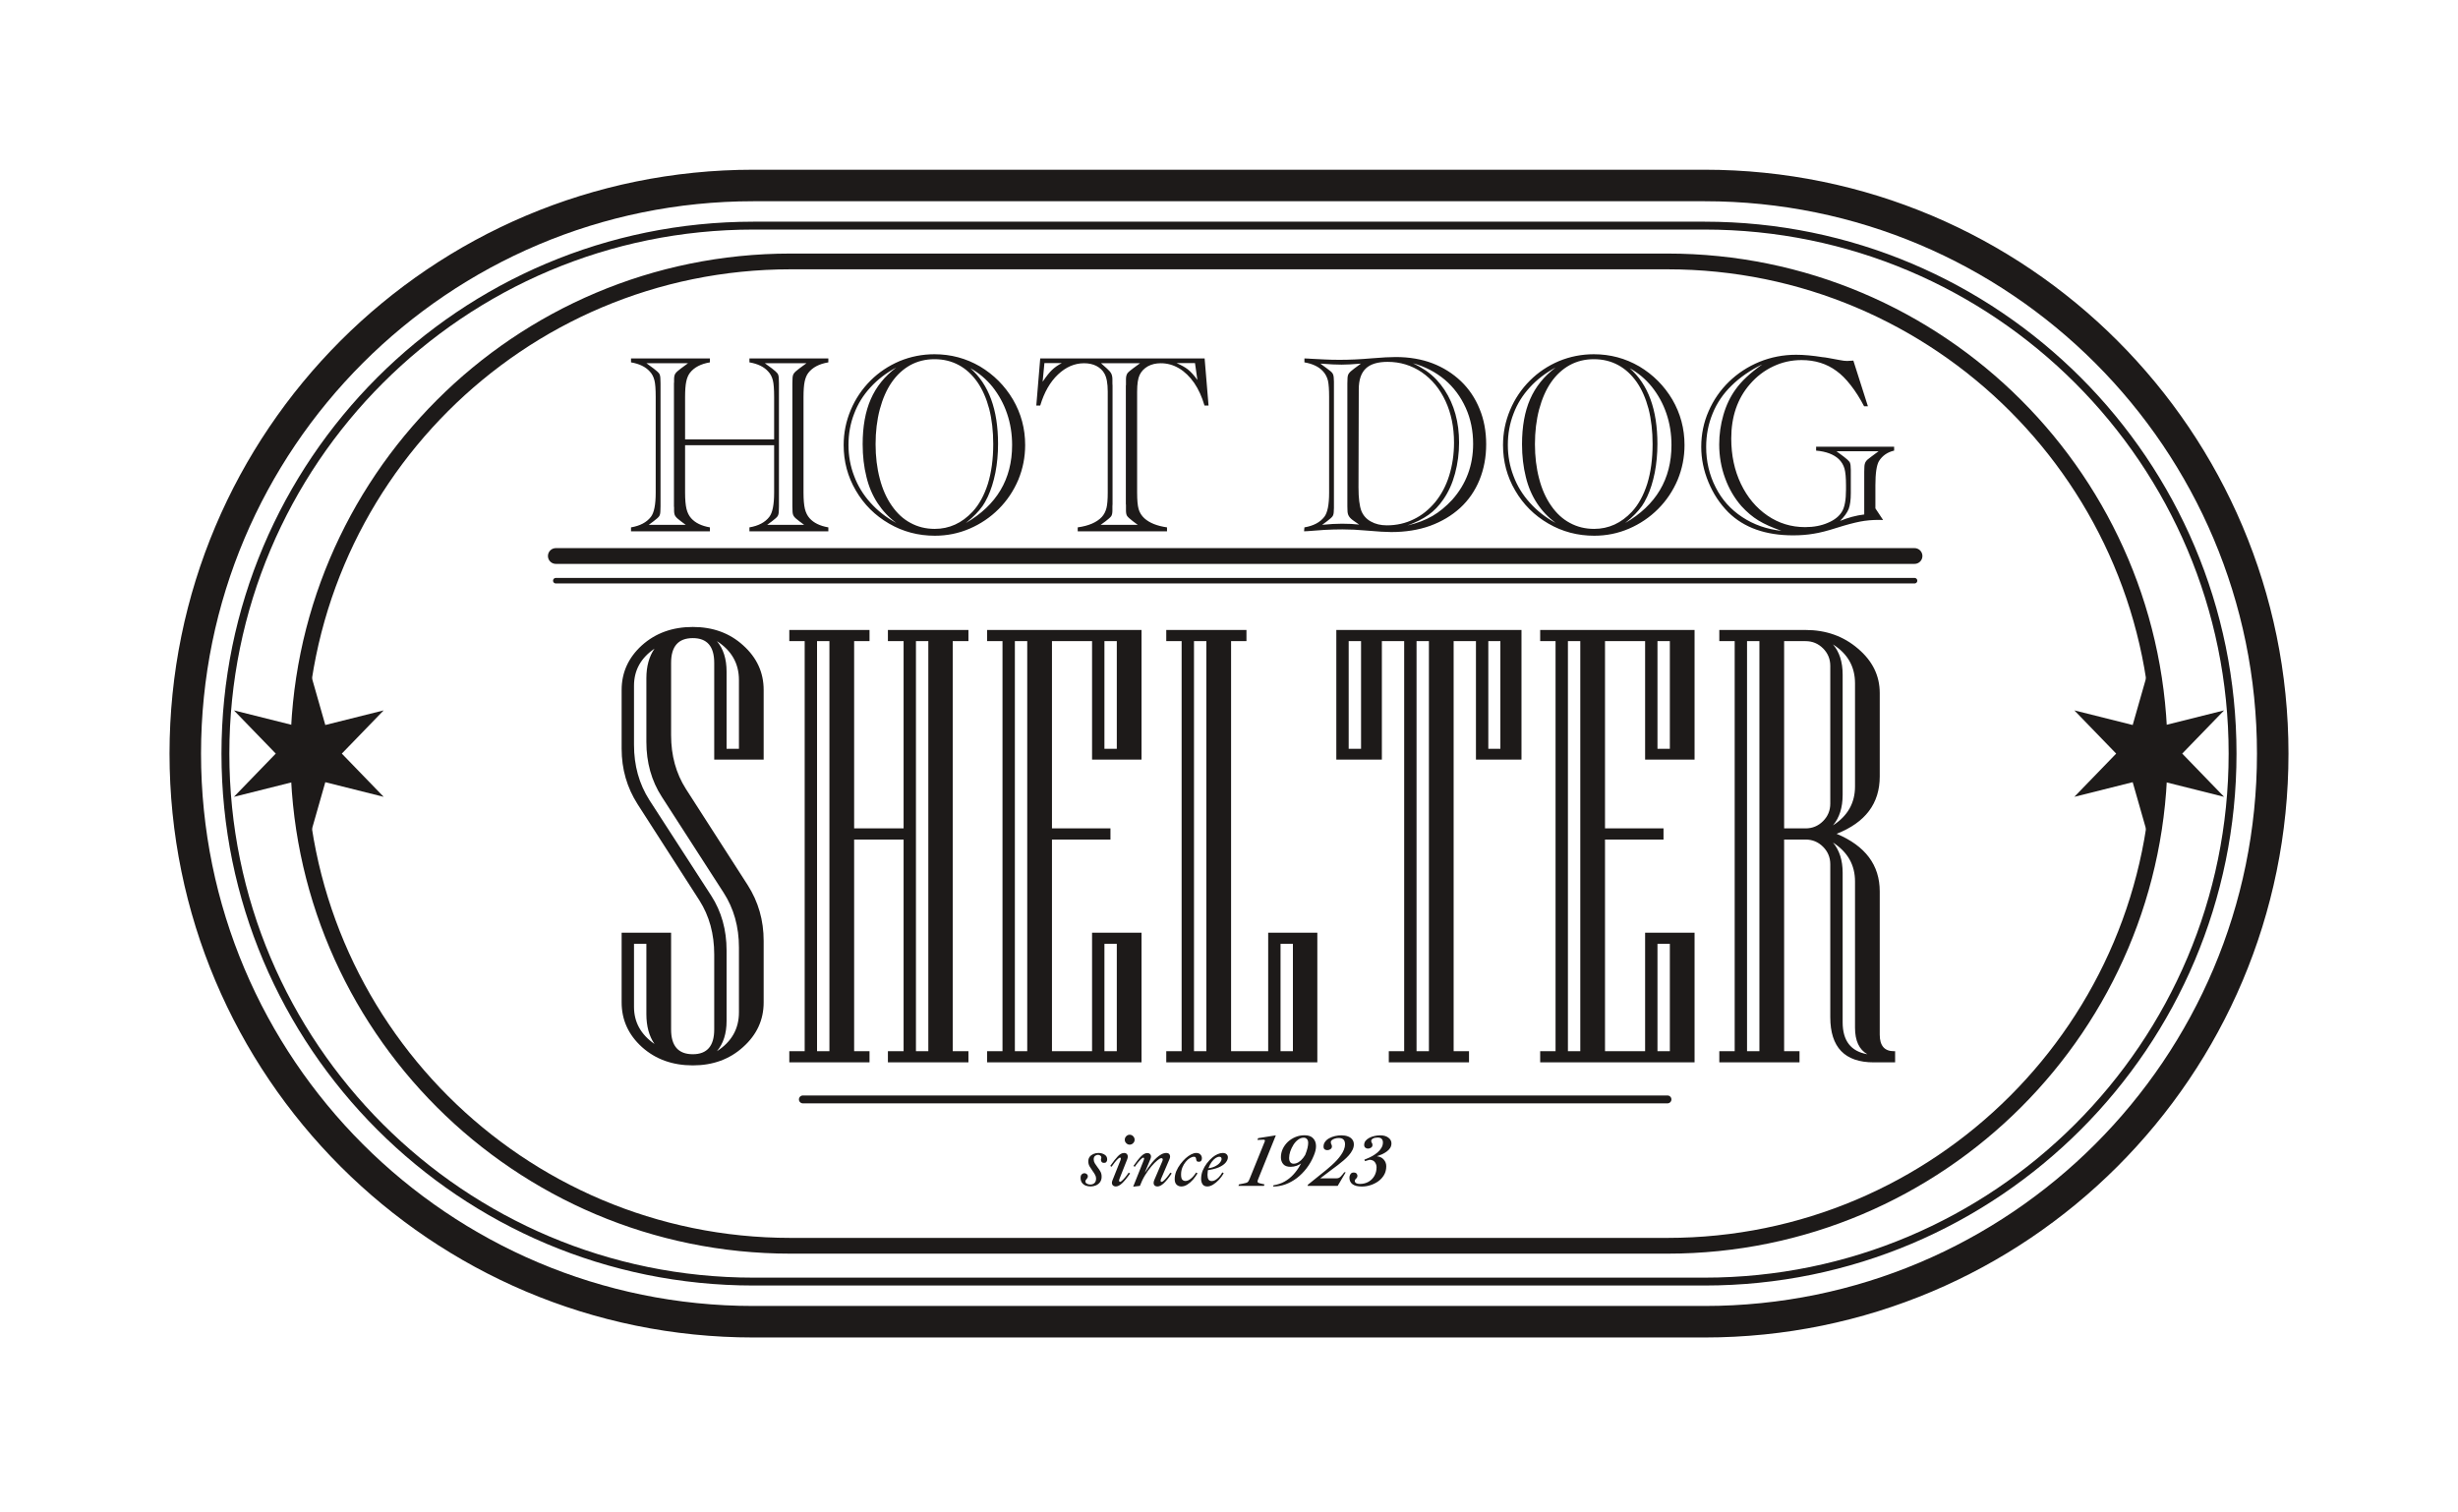 <svg width="156" height="96" viewBox="0 0 156 96" fill="none" xmlns="http://www.w3.org/2000/svg">
<mask id="mask0_153_1445" style="mask-type:luminance" maskUnits="userSpaceOnUse" x="12" y="12" width="132" height="72">
<path d="M108.181 12.557H47.819C28.337 12.557 12.543 28.351 12.543 47.833C12.543 67.316 28.337 83.11 47.819 83.11H108.181C127.664 83.11 143.457 67.316 143.457 47.833C143.457 28.351 127.664 12.557 108.181 12.557Z" fill="white"/>
</mask>
<g mask="url(#mask0_153_1445)">
<path d="M108.181 14.321H47.819C29.311 14.321 14.306 29.325 14.306 47.833C14.306 66.342 29.311 81.346 47.819 81.346H108.181C126.689 81.346 141.693 66.342 141.693 47.833C141.693 29.325 126.689 14.321 108.181 14.321Z" stroke="#1D1A19" stroke-width="0.5"/>
<path d="M136.402 42.346L137.45 46.018L141.154 45.09L138.498 47.833L141.154 50.577L137.45 49.648L136.402 53.321L135.354 49.648L131.65 50.577L134.306 47.833L131.65 45.09L135.354 46.018L136.402 42.346Z" fill="#1D1A19"/>
<path d="M19.598 42.346L20.646 46.018L24.35 45.09L21.694 47.833L24.35 50.577L20.646 49.648L19.598 53.321L18.55 49.648L14.846 50.577L17.502 47.833L14.846 45.09L18.55 46.018L19.598 42.346Z" fill="#1D1A19"/>
<path d="M35.276 35.291H121.508" stroke="#1D1A19" stroke-linecap="round"/>
<path d="M50.955 69.783H105.829" stroke="#1D1A19" stroke-width="0.5" stroke-linecap="round"/>
<path d="M35.276 36.858H121.508" stroke="#1D1A19" stroke-width="0.352" stroke-linecap="round"/>
<path d="M105.829 16.594H50.171C32.918 16.594 18.932 30.581 18.932 47.833C18.932 65.086 32.918 79.073 50.171 79.073H105.829C123.082 79.073 137.068 65.086 137.068 47.833C137.068 30.581 123.082 16.594 105.829 16.594Z" stroke="#1D1A19"/>
<path d="M69.216 75.308C69.103 75.308 68.998 75.289 68.9 75.252C68.803 75.211 68.725 75.15 68.665 75.068C68.609 74.987 68.581 74.883 68.581 74.758C68.581 74.657 68.606 74.584 68.656 74.537C68.709 74.49 68.764 74.466 68.82 74.466C68.877 74.466 68.927 74.485 68.971 74.523C69.018 74.557 69.041 74.606 69.041 74.668C69.041 74.703 69.034 74.733 69.018 74.758C69.002 74.783 68.987 74.806 68.971 74.828C68.952 74.853 68.933 74.877 68.915 74.899C68.896 74.921 68.886 74.949 68.886 74.984C68.886 75.043 68.916 75.092 68.976 75.129C69.038 75.167 69.114 75.186 69.201 75.186C69.302 75.186 69.386 75.156 69.455 75.097C69.528 75.034 69.564 74.937 69.564 74.805C69.564 74.72 69.542 74.64 69.498 74.565C69.457 74.487 69.407 74.408 69.347 74.33C69.281 74.236 69.219 74.14 69.159 74.043C69.1 73.946 69.07 73.836 69.07 73.714C69.07 73.604 69.098 73.51 69.154 73.431C69.214 73.353 69.292 73.292 69.39 73.248C69.487 73.204 69.595 73.182 69.714 73.182C69.862 73.182 69.99 73.217 70.1 73.286C70.213 73.355 70.269 73.457 70.269 73.591C70.269 73.654 70.252 73.707 70.217 73.751C70.186 73.792 70.137 73.812 70.072 73.812C70.003 73.812 69.952 73.794 69.921 73.756C69.89 73.718 69.874 73.673 69.874 73.62C69.874 73.61 69.874 73.599 69.874 73.587C69.877 73.574 69.88 73.562 69.883 73.549C69.887 73.537 69.89 73.524 69.893 73.511C69.896 73.496 69.898 73.483 69.898 73.474C69.898 73.421 69.876 73.378 69.832 73.347C69.791 73.316 69.739 73.3 69.677 73.3C69.614 73.3 69.554 73.323 69.498 73.37C69.441 73.414 69.413 73.488 69.413 73.591C69.413 73.676 69.438 73.761 69.488 73.845C69.542 73.927 69.597 74.007 69.653 74.085C69.725 74.176 69.786 74.267 69.836 74.358C69.89 74.446 69.916 74.557 69.916 74.692C69.916 74.827 69.882 74.941 69.813 75.035C69.747 75.126 69.659 75.195 69.549 75.242C69.443 75.286 69.332 75.308 69.216 75.308ZM70.82 75.308C70.723 75.308 70.651 75.274 70.604 75.205C70.56 75.133 70.557 75.046 70.594 74.946L71.107 73.657C71.135 73.585 71.143 73.537 71.131 73.511C71.121 73.486 71.107 73.474 71.088 73.474C71.057 73.474 71.008 73.505 70.942 73.568C70.88 73.627 70.812 73.703 70.74 73.794C70.668 73.882 70.604 73.969 70.547 74.057L70.463 74.005C70.657 73.726 70.82 73.519 70.952 73.385C71.084 73.25 71.214 73.182 71.342 73.182C71.443 73.182 71.512 73.22 71.549 73.295C71.59 73.367 71.587 73.463 71.54 73.582L71.051 74.819C71.022 74.888 71.015 74.938 71.027 74.969C71.04 75.001 71.058 75.017 71.084 75.017C71.115 75.017 71.16 74.988 71.22 74.932C71.283 74.876 71.35 74.803 71.422 74.716C71.498 74.625 71.568 74.529 71.634 74.429L71.723 74.485C71.522 74.774 71.35 74.984 71.206 75.115C71.062 75.244 70.933 75.308 70.82 75.308ZM71.69 72.655C71.612 72.655 71.541 72.624 71.479 72.561C71.416 72.499 71.385 72.427 71.385 72.345C71.385 72.257 71.416 72.182 71.479 72.119C71.541 72.056 71.612 72.025 71.69 72.025C71.781 72.025 71.856 72.056 71.916 72.119C71.979 72.182 72.01 72.257 72.01 72.345C72.01 72.427 71.979 72.499 71.916 72.561C71.853 72.624 71.778 72.655 71.69 72.655ZM71.918 75.322L72.586 73.648C72.611 73.585 72.619 73.541 72.61 73.516C72.603 73.491 72.588 73.478 72.563 73.478C72.531 73.478 72.483 73.51 72.417 73.573C72.354 73.632 72.287 73.707 72.215 73.798C72.142 73.886 72.078 73.974 72.022 74.062L71.937 74.005C72.128 73.729 72.291 73.524 72.426 73.389C72.561 73.254 72.69 73.187 72.812 73.187C72.912 73.187 72.983 73.225 73.024 73.3C73.064 73.372 73.058 73.468 73.005 73.587L72.666 74.405H72.68C72.734 74.317 72.798 74.22 72.873 74.114C72.948 74.004 73.03 73.896 73.118 73.789C73.209 73.679 73.304 73.579 73.405 73.488C73.505 73.397 73.607 73.323 73.71 73.267C73.817 73.21 73.92 73.182 74.021 73.182C74.13 73.182 74.203 73.221 74.237 73.3C74.275 73.378 74.269 73.474 74.218 73.587L73.682 74.838C73.66 74.897 73.654 74.943 73.663 74.974C73.673 75.002 73.693 75.017 73.724 75.017C73.759 75.017 73.806 74.988 73.865 74.932C73.928 74.876 73.996 74.803 74.068 74.716C74.143 74.625 74.214 74.529 74.279 74.429L74.364 74.485C74.166 74.774 73.996 74.984 73.851 75.115C73.707 75.244 73.577 75.308 73.461 75.308C73.354 75.308 73.281 75.271 73.24 75.195C73.202 75.117 73.21 75.015 73.263 74.89L73.772 73.7C73.796 73.64 73.803 73.595 73.79 73.563C73.781 73.529 73.754 73.511 73.71 73.511C73.651 73.511 73.564 73.558 73.452 73.653C73.339 73.743 73.213 73.871 73.075 74.034C72.937 74.197 72.802 74.385 72.671 74.598C72.542 74.808 72.434 75.032 72.346 75.271L71.918 75.322ZM74.972 75.308C74.853 75.308 74.753 75.269 74.671 75.191C74.593 75.112 74.554 74.998 74.554 74.847C74.554 74.675 74.587 74.507 74.652 74.344C74.721 74.181 74.809 74.029 74.916 73.888C75.022 73.747 75.134 73.623 75.25 73.516C75.366 73.413 75.482 73.331 75.598 73.272C75.714 73.212 75.819 73.182 75.913 73.182C76.035 73.182 76.126 73.215 76.186 73.281C76.249 73.347 76.28 73.425 76.28 73.516C76.28 73.585 76.264 73.64 76.233 73.681C76.201 73.722 76.154 73.742 76.092 73.742C76.016 73.742 75.969 73.725 75.951 73.69C75.932 73.653 75.919 73.61 75.913 73.563C75.907 73.522 75.896 73.49 75.88 73.464C75.868 73.436 75.835 73.422 75.781 73.422C75.7 73.422 75.612 73.45 75.518 73.507C75.424 73.563 75.334 73.643 75.25 73.747C75.165 73.85 75.094 73.971 75.038 74.109C74.985 74.244 74.958 74.393 74.958 74.556C74.958 74.716 74.985 74.824 75.038 74.88C75.094 74.933 75.16 74.96 75.236 74.96C75.339 74.96 75.449 74.915 75.565 74.824C75.684 74.733 75.8 74.6 75.913 74.424L76.002 74.476C75.921 74.614 75.825 74.747 75.715 74.876C75.606 75.001 75.487 75.104 75.358 75.186C75.233 75.267 75.104 75.308 74.972 75.308ZM76.626 75.308C76.488 75.308 76.387 75.263 76.325 75.172C76.262 75.078 76.231 74.963 76.231 74.828C76.231 74.65 76.263 74.476 76.329 74.306C76.398 74.137 76.488 73.98 76.597 73.836C76.71 73.689 76.831 73.562 76.96 73.455C77.063 73.37 77.17 73.305 77.279 73.257C77.392 73.207 77.499 73.182 77.599 73.182C77.709 73.182 77.791 73.209 77.844 73.262C77.9 73.316 77.929 73.38 77.929 73.455C77.929 73.565 77.883 73.676 77.792 73.789C77.701 73.902 77.555 74.004 77.355 74.095C77.154 74.183 76.886 74.247 76.55 74.287L76.565 74.165C76.781 74.15 76.96 74.107 77.101 74.038C77.245 73.966 77.352 73.886 77.421 73.798C77.493 73.711 77.529 73.632 77.529 73.563C77.529 73.469 77.482 73.422 77.388 73.422C77.309 73.422 77.226 73.452 77.138 73.511C77.054 73.571 76.972 73.654 76.894 73.761C76.819 73.864 76.756 73.985 76.706 74.123C76.659 74.261 76.635 74.41 76.635 74.57C76.635 74.692 76.656 74.789 76.696 74.861C76.74 74.93 76.812 74.965 76.913 74.965C76.978 74.965 77.049 74.945 77.124 74.904C77.203 74.86 77.281 74.797 77.359 74.716C77.438 74.634 77.51 74.534 77.576 74.415L77.665 74.471C77.581 74.621 77.477 74.761 77.355 74.89C77.236 75.015 77.112 75.117 76.983 75.195C76.855 75.271 76.735 75.308 76.626 75.308ZM78.597 75.271L78.635 75.177L78.875 75.129C78.953 75.114 79.016 75.1 79.063 75.087C79.113 75.075 79.152 75.057 79.181 75.035C79.209 75.01 79.232 74.981 79.251 74.946C79.273 74.908 79.295 74.861 79.317 74.805L80.267 72.458C80.283 72.417 80.284 72.387 80.272 72.368C80.262 72.347 80.23 72.337 80.173 72.34L79.801 72.354L79.849 72.242L80.973 72.063L79.867 74.805C79.836 74.88 79.817 74.938 79.811 74.979C79.808 75.02 79.823 75.051 79.858 75.073C79.895 75.092 79.958 75.111 80.046 75.129L80.253 75.177L80.215 75.271H78.597ZM82.794 72.058C83.042 72.058 83.226 72.124 83.345 72.256C83.464 72.384 83.523 72.549 83.523 72.749C83.523 72.84 83.511 72.938 83.486 73.041C83.461 73.141 83.426 73.243 83.382 73.347C83.263 73.642 83.111 73.91 82.926 74.151C82.741 74.393 82.534 74.601 82.305 74.777C82.076 74.949 81.833 75.082 81.576 75.177C81.322 75.267 81.064 75.313 80.8 75.313L80.824 75.233C81.084 75.192 81.317 75.114 81.525 74.998C81.731 74.882 81.916 74.736 82.079 74.56C82.243 74.382 82.385 74.186 82.507 73.972C82.633 73.756 82.744 73.53 82.841 73.295C82.907 73.129 82.954 72.985 82.983 72.862C83.011 72.74 83.025 72.633 83.025 72.543C83.025 72.436 82.998 72.354 82.945 72.298C82.895 72.242 82.827 72.213 82.743 72.213C82.617 72.213 82.498 72.256 82.385 72.34C82.272 72.422 82.174 72.53 82.089 72.665C82.004 72.8 81.937 72.941 81.887 73.088C81.84 73.232 81.816 73.369 81.816 73.497C81.816 73.617 81.841 73.707 81.891 73.77C81.942 73.833 82.01 73.864 82.098 73.864C82.205 73.864 82.311 73.831 82.418 73.765C82.525 73.697 82.622 73.606 82.71 73.493C82.801 73.38 82.871 73.256 82.921 73.121L82.865 73.507C82.827 73.61 82.757 73.704 82.653 73.789C82.553 73.874 82.437 73.941 82.305 73.991C82.177 74.038 82.045 74.062 81.91 74.062C81.694 74.062 81.537 74.004 81.44 73.888C81.343 73.772 81.294 73.629 81.294 73.46C81.294 73.275 81.332 73.099 81.407 72.933C81.485 72.764 81.594 72.613 81.731 72.481C81.873 72.35 82.034 72.246 82.216 72.171C82.398 72.096 82.591 72.058 82.794 72.058ZM82.984 75.271L83.012 75.195L84.179 74.255C84.292 74.164 84.405 74.067 84.517 73.963C84.633 73.859 84.742 73.753 84.842 73.643C84.942 73.533 85.032 73.422 85.11 73.309C85.189 73.196 85.25 73.083 85.294 72.971C85.341 72.855 85.364 72.743 85.364 72.637C85.364 72.499 85.331 72.397 85.265 72.331C85.203 72.265 85.098 72.232 84.95 72.232C84.872 72.232 84.793 72.245 84.715 72.27C84.64 72.295 84.579 72.326 84.532 72.364C84.485 72.401 84.461 72.442 84.461 72.486C84.461 72.527 84.466 72.561 84.475 72.59C84.488 72.615 84.5 72.641 84.513 72.669C84.525 72.695 84.532 72.729 84.532 72.773C84.532 72.842 84.5 72.898 84.438 72.942C84.378 72.983 84.311 73.004 84.235 73.004C84.179 73.004 84.126 72.988 84.075 72.956C84.025 72.922 84 72.861 84 72.773C84 72.66 84.033 72.56 84.099 72.472C84.165 72.381 84.252 72.306 84.362 72.246C84.472 72.187 84.593 72.141 84.725 72.11C84.859 72.079 84.994 72.063 85.129 72.063C85.286 72.063 85.424 72.085 85.543 72.129C85.662 72.172 85.754 72.237 85.82 72.322C85.889 72.406 85.924 72.513 85.924 72.641C85.924 72.76 85.894 72.878 85.835 72.994C85.778 73.11 85.701 73.223 85.604 73.333C85.507 73.442 85.397 73.549 85.275 73.653C85.156 73.756 85.032 73.856 84.903 73.954C84.775 74.051 84.651 74.143 84.532 74.231L83.793 74.791H84.828C84.888 74.791 84.936 74.781 84.974 74.763C85.014 74.744 85.054 74.716 85.091 74.678C85.132 74.637 85.178 74.585 85.228 74.523L85.312 74.41H85.406L84.898 75.271H82.984ZM86.433 75.313C86.173 75.313 85.976 75.264 85.841 75.167C85.709 75.07 85.643 74.929 85.643 74.744C85.643 74.668 85.665 74.596 85.709 74.527C85.756 74.458 85.82 74.424 85.902 74.424C85.999 74.424 86.065 74.448 86.099 74.495C86.134 74.541 86.151 74.585 86.151 74.626C86.151 74.683 86.137 74.728 86.109 74.763C86.081 74.797 86.052 74.828 86.024 74.857C85.996 74.885 85.982 74.915 85.982 74.946C85.982 75.012 86.01 75.062 86.067 75.097C86.126 75.131 86.203 75.148 86.297 75.148C86.507 75.148 86.692 75.103 86.852 75.012C87.012 74.921 87.137 74.796 87.228 74.636C87.319 74.476 87.365 74.294 87.365 74.09C87.365 73.971 87.329 73.863 87.257 73.765C87.184 73.668 87.072 73.618 86.918 73.615L86.631 73.7L86.593 73.606L86.777 73.53C86.88 73.49 86.988 73.438 87.101 73.375C87.217 73.309 87.326 73.234 87.426 73.149C87.526 73.065 87.608 72.969 87.67 72.862C87.736 72.756 87.769 72.64 87.769 72.514C87.769 72.42 87.743 72.345 87.689 72.288C87.639 72.232 87.553 72.204 87.43 72.204C87.305 72.204 87.206 72.226 87.134 72.27C87.062 72.314 87.026 72.362 87.026 72.415C87.026 72.463 87.039 72.503 87.064 72.538C87.092 72.572 87.106 72.619 87.106 72.679C87.106 72.748 87.076 72.803 87.017 72.844C86.957 72.884 86.891 72.905 86.819 72.905C86.76 72.905 86.705 72.886 86.654 72.848C86.604 72.808 86.579 72.749 86.579 72.674C86.579 72.577 86.607 72.491 86.664 72.415C86.723 72.34 86.803 72.276 86.904 72.223C87.004 72.169 87.114 72.13 87.233 72.105C87.352 72.077 87.473 72.063 87.595 72.063C87.811 72.063 87.984 72.111 88.113 72.209C88.244 72.306 88.31 72.427 88.31 72.571C88.31 72.677 88.283 72.775 88.23 72.862C88.177 72.947 88.105 73.022 88.014 73.088C87.926 73.154 87.829 73.212 87.722 73.262C87.615 73.309 87.509 73.35 87.402 73.385L87.398 73.394C87.576 73.413 87.718 73.482 87.821 73.601C87.927 73.72 87.981 73.861 87.981 74.024C87.981 74.234 87.934 74.419 87.84 74.579C87.746 74.739 87.622 74.874 87.468 74.984C87.318 75.09 87.151 75.172 86.97 75.228C86.791 75.285 86.612 75.313 86.433 75.313Z" fill="#1D1A19"/>
<path d="M49.003 33.08L48.689 33.313H51.036L50.723 33.08C50.541 32.946 50.425 32.839 50.377 32.758C50.324 32.683 50.297 32.563 50.297 32.397C50.297 32.236 50.294 32.147 50.289 32.131V31.995V24.479V24.342C50.294 24.326 50.297 24.238 50.297 24.077C50.297 23.911 50.324 23.79 50.377 23.715C50.425 23.635 50.541 23.528 50.723 23.394L51.181 23.056H48.544L49.003 23.394C49.179 23.528 49.297 23.635 49.356 23.715C49.404 23.796 49.429 23.916 49.429 24.077C49.434 24.136 49.437 24.224 49.437 24.342V24.479V31.995V32.131C49.437 32.249 49.434 32.338 49.429 32.397C49.429 32.563 49.404 32.683 49.356 32.758C49.313 32.828 49.196 32.935 49.003 33.08ZM41.487 33.08L41.173 33.313H43.52L43.207 33.08C43.025 32.946 42.91 32.839 42.861 32.758C42.808 32.683 42.781 32.563 42.781 32.397V32.22C42.776 32.204 42.773 32.174 42.773 32.131V31.995V24.479V24.342C42.773 24.299 42.776 24.267 42.781 24.246V24.077C42.781 23.911 42.808 23.79 42.861 23.715C42.91 23.635 43.025 23.528 43.207 23.394L43.665 23.056H41.029L41.487 23.394C41.664 23.528 41.782 23.635 41.84 23.715C41.889 23.796 41.913 23.916 41.913 24.077C41.918 24.136 41.921 24.224 41.921 24.342V24.479V31.995V32.131C41.921 32.249 41.918 32.338 41.913 32.397C41.913 32.563 41.889 32.683 41.84 32.758C41.798 32.828 41.68 32.935 41.487 33.08ZM45.056 33.723H40.048V33.474C40.621 33.377 41.042 33.155 41.31 32.806C41.514 32.544 41.615 32.032 41.615 31.271V25.202C41.615 24.704 41.589 24.35 41.535 24.141C41.476 23.911 41.377 23.723 41.238 23.579C40.975 23.284 40.578 23.091 40.048 23V22.751H45.056V23C44.477 23.096 44.054 23.319 43.786 23.667C43.679 23.806 43.601 23.991 43.553 24.222C43.504 24.452 43.48 24.779 43.48 25.202V27.887H49.131V25.202C49.131 24.704 49.104 24.35 49.051 24.141C48.992 23.911 48.893 23.723 48.753 23.579C48.491 23.284 48.094 23.091 47.564 23V22.751H52.572V23C51.993 23.096 51.569 23.319 51.301 23.667C51.194 23.806 51.117 23.991 51.068 24.222C51.02 24.452 50.996 24.779 50.996 25.202V31.271C50.996 31.711 51.026 32.054 51.084 32.3C51.143 32.541 51.243 32.739 51.382 32.895C51.645 33.19 52.041 33.383 52.572 33.474V33.723H47.564V33.474C48.137 33.377 48.558 33.155 48.826 32.806C49.029 32.544 49.131 32.032 49.131 31.271V28.257H43.48V31.271C43.48 31.711 43.51 32.054 43.569 32.3C43.628 32.541 43.727 32.739 43.866 32.895C44.129 33.19 44.525 33.383 45.056 33.474V33.723ZM61.293 33.2C63.254 32.064 64.235 30.414 64.235 28.249C64.235 27.541 64.128 26.874 63.913 26.247C63.705 25.631 63.396 25.066 62.989 24.551C62.587 24.058 62.118 23.664 61.582 23.37C62.756 24.398 63.343 26.001 63.343 28.177C63.343 28.814 63.287 29.422 63.174 30.001C63.056 30.585 62.895 31.094 62.692 31.528C62.568 31.786 62.459 31.981 62.362 32.115C62.228 32.303 62.084 32.474 61.928 32.63C61.767 32.801 61.556 32.991 61.293 33.2ZM56.88 33.192C56.408 32.839 56.015 32.421 55.699 31.938C55.377 31.451 55.141 30.896 54.991 30.274C54.83 29.637 54.75 28.943 54.75 28.192C54.75 27.073 54.921 26.121 55.264 25.339C55.607 24.551 56.146 23.881 56.88 23.329C56.242 23.672 55.699 24.09 55.248 24.583C54.788 25.082 54.442 25.639 54.211 26.255C53.97 26.872 53.85 27.533 53.85 28.241C53.85 28.937 53.97 29.596 54.211 30.218C54.442 30.84 54.788 31.405 55.248 31.914C55.699 32.418 56.242 32.844 56.88 33.192ZM55.57 28.192C55.57 28.98 55.658 29.709 55.835 30.379C56.007 31.043 56.261 31.617 56.599 32.099C56.936 32.587 57.333 32.951 57.788 33.192C58.249 33.444 58.761 33.57 59.324 33.57C60.245 33.57 61.047 33.206 61.727 32.477C62.14 32.032 62.464 31.44 62.7 30.7C62.925 29.966 63.037 29.128 63.037 28.184C63.037 27.37 62.952 26.625 62.78 25.95C62.603 25.285 62.354 24.72 62.032 24.254C61.695 23.777 61.304 23.418 60.859 23.177C60.398 22.925 59.881 22.799 59.308 22.799C58.745 22.799 58.233 22.925 57.772 23.177C57.312 23.434 56.917 23.798 56.591 24.27C56.269 24.736 56.017 25.309 55.835 25.99C55.658 26.665 55.57 27.399 55.57 28.192ZM53.544 28.249C53.544 27.477 53.694 26.735 53.994 26.022C54.289 25.32 54.707 24.699 55.248 24.157C55.773 23.632 56.39 23.22 57.097 22.919C57.799 22.63 58.536 22.485 59.308 22.485C60.347 22.485 61.309 22.743 62.193 23.257C63.072 23.782 63.772 24.484 64.291 25.363C64.806 26.247 65.063 27.209 65.063 28.249C65.063 29.015 64.918 29.749 64.629 30.451C64.329 31.159 63.913 31.778 63.383 32.308C62.852 32.839 62.239 33.254 61.542 33.554C60.846 33.854 60.109 34.004 59.332 34.004C58.276 34.004 57.306 33.747 56.422 33.233C55.532 32.718 54.83 32.019 54.316 31.134C53.801 30.256 53.544 29.294 53.544 28.249ZM67.386 23.048H66.285L66.172 24.23C66.413 23.876 66.609 23.63 66.759 23.49C66.93 23.324 67.139 23.177 67.386 23.048ZM70.175 33.08L69.854 33.313H72.209L71.895 33.08C71.708 32.935 71.587 32.825 71.534 32.75C71.486 32.675 71.461 32.557 71.461 32.397V32.131V32.043C71.456 32.032 71.453 32.016 71.453 31.995V24.479C71.453 24.457 71.456 24.441 71.461 24.431V24.342V24.077C71.461 23.916 71.491 23.79 71.55 23.699C71.598 23.63 71.713 23.528 71.895 23.394L72.354 23.056H69.878L70.256 23.394C70.39 23.512 70.481 23.619 70.529 23.715C70.577 23.817 70.601 23.938 70.601 24.077V24.342C70.607 24.374 70.609 24.42 70.609 24.479V31.995C70.609 32.054 70.607 32.099 70.601 32.131V32.397C70.601 32.557 70.577 32.678 70.529 32.758C70.47 32.839 70.352 32.946 70.175 33.08ZM75.995 24.117L75.842 23.048H74.677C74.977 23.177 75.215 23.311 75.392 23.45C75.58 23.6 75.781 23.822 75.995 24.117ZM66.019 22.751H76.453L76.702 25.741H76.445C76.284 25.189 76.067 24.712 75.794 24.31C75.51 23.903 75.189 23.592 74.829 23.378C74.465 23.163 74.079 23.056 73.672 23.056C73.361 23.056 73.088 23.12 72.852 23.249C72.611 23.388 72.437 23.57 72.33 23.796C72.222 24.021 72.169 24.374 72.169 24.857V31.271C72.169 31.748 72.201 32.096 72.265 32.316C72.33 32.541 72.453 32.737 72.635 32.903C72.957 33.192 73.433 33.383 74.066 33.474V33.723H68.399V33.474C69.096 33.377 69.605 33.157 69.926 32.815C70.065 32.664 70.165 32.474 70.224 32.244C70.277 32.029 70.304 31.705 70.304 31.271V24.857C70.304 24.326 70.231 23.94 70.087 23.699C69.98 23.506 69.811 23.348 69.581 23.225C69.355 23.112 69.096 23.056 68.801 23.056C68.201 23.056 67.649 23.295 67.145 23.771C66.647 24.243 66.271 24.899 66.019 25.741H65.77L66.019 22.751ZM89.322 33.353C89.944 33.208 90.475 33.007 90.914 32.75C91.348 32.498 91.766 32.155 92.168 31.721C93.052 30.725 93.494 29.543 93.494 28.177C93.494 27.346 93.339 26.585 93.028 25.894C92.706 25.181 92.262 24.583 91.694 24.101C91.109 23.613 90.437 23.265 89.676 23.056C89.938 23.179 90.212 23.335 90.496 23.522C90.748 23.699 90.973 23.892 91.171 24.101C91.359 24.305 91.527 24.519 91.678 24.744C92.294 25.682 92.602 26.797 92.602 28.088C92.602 28.763 92.517 29.42 92.345 30.057C92.179 30.679 91.932 31.226 91.605 31.697C91.327 32.104 91.013 32.431 90.665 32.678C90.295 32.941 89.847 33.166 89.322 33.353ZM84.226 33.08L83.912 33.313C84.379 33.265 84.8 33.241 85.174 33.241C85.576 33.241 85.938 33.259 86.26 33.297L85.947 33.08C85.786 32.973 85.676 32.871 85.617 32.774C85.552 32.678 85.52 32.552 85.52 32.397C85.515 32.338 85.512 32.249 85.512 32.131V31.995V24.479V24.342C85.512 24.224 85.515 24.136 85.52 24.077C85.52 23.911 85.547 23.79 85.601 23.715C85.649 23.635 85.764 23.528 85.947 23.394L86.372 23.08C85.869 23.123 85.461 23.145 85.151 23.145C84.796 23.145 84.395 23.126 83.944 23.088L83.8 23.08L84.226 23.394C84.414 23.528 84.529 23.63 84.572 23.699C84.626 23.785 84.652 23.911 84.652 24.077C84.652 24.147 84.655 24.195 84.66 24.222V24.342V24.479V31.995V32.131V32.244C84.655 32.271 84.652 32.322 84.652 32.397C84.652 32.563 84.628 32.683 84.58 32.758C84.537 32.828 84.419 32.935 84.226 33.08ZM86.236 24.72L86.219 30.934C86.219 31.614 86.281 32.115 86.404 32.437C86.527 32.731 86.729 32.954 87.007 33.104C87.292 33.265 87.629 33.345 88.02 33.345C88.636 33.345 89.204 33.216 89.724 32.959C90.228 32.718 90.684 32.354 91.091 31.866C91.482 31.384 91.777 30.824 91.975 30.186C92.179 29.527 92.281 28.83 92.281 28.096C92.281 27.11 92.101 26.231 91.742 25.459C91.383 24.683 90.879 24.072 90.231 23.627C89.582 23.187 88.861 22.968 88.069 22.968C87.442 22.968 86.981 23.107 86.686 23.386C86.385 23.67 86.236 24.114 86.236 24.72ZM82.763 33.723L82.787 33.474C83.36 33.377 83.781 33.155 84.049 32.806C84.253 32.544 84.354 32.032 84.354 31.271V25.202C84.354 24.741 84.331 24.396 84.282 24.165C84.224 23.935 84.122 23.739 83.977 23.579C83.715 23.284 83.318 23.091 82.787 23V22.751C83.055 22.761 83.16 22.767 83.101 22.767L84.042 22.815C84.347 22.831 84.674 22.839 85.022 22.839C85.654 22.839 86.335 22.807 87.064 22.743C87.712 22.689 88.216 22.662 88.575 22.662C89.437 22.662 90.215 22.794 90.906 23.056C91.591 23.319 92.198 23.699 92.723 24.198C93.231 24.685 93.626 25.272 93.904 25.958C94.183 26.633 94.322 27.381 94.322 28.201C94.322 29.015 94.18 29.771 93.896 30.467C93.612 31.159 93.203 31.751 92.666 32.244C92.13 32.731 91.495 33.109 90.761 33.377C90.027 33.64 89.204 33.771 88.294 33.771C87.967 33.771 87.436 33.739 86.702 33.675C86.187 33.626 85.686 33.602 85.199 33.602C84.808 33.602 84.427 33.613 84.057 33.634L82.965 33.715C82.878 33.715 82.812 33.718 82.763 33.723ZM103.14 33.2C105.102 32.064 106.082 30.414 106.082 28.249C106.082 27.541 105.975 26.874 105.761 26.247C105.552 25.631 105.244 25.066 104.836 24.551C104.435 24.058 103.966 23.664 103.43 23.37C104.603 24.398 105.19 26.001 105.19 28.177C105.19 28.814 105.134 29.422 105.021 30.001C104.903 30.585 104.743 31.094 104.539 31.528C104.416 31.786 104.306 31.981 104.21 32.115C104.075 32.303 103.93 32.474 103.775 32.63C103.615 32.801 103.403 32.991 103.14 33.2ZM98.727 33.192C98.256 32.839 97.861 32.421 97.545 31.938C97.224 31.451 96.988 30.896 96.838 30.274C96.678 29.637 96.597 28.943 96.597 28.192C96.597 27.073 96.769 26.121 97.111 25.339C97.454 24.551 97.993 23.881 98.727 23.329C98.09 23.672 97.545 24.09 97.096 24.583C96.635 25.082 96.289 25.639 96.058 26.255C95.818 26.872 95.697 27.533 95.697 28.241C95.697 28.937 95.818 29.596 96.058 30.218C96.289 30.84 96.635 31.405 97.096 31.914C97.545 32.418 98.09 32.844 98.727 33.192ZM97.417 28.192C97.417 28.98 97.505 29.709 97.682 30.379C97.853 31.043 98.108 31.617 98.446 32.099C98.783 32.587 99.18 32.951 99.635 33.192C100.096 33.444 100.608 33.57 101.171 33.57C102.092 33.57 102.893 33.206 103.575 32.477C103.987 32.032 104.311 31.44 104.547 30.7C104.772 29.966 104.884 29.128 104.884 28.184C104.884 27.37 104.799 26.625 104.627 25.95C104.45 25.285 104.201 24.72 103.879 24.254C103.542 23.777 103.15 23.418 102.706 23.177C102.245 22.925 101.728 22.799 101.155 22.799C100.592 22.799 100.081 22.925 99.62 23.177C99.159 23.434 98.764 23.798 98.438 24.27C98.116 24.736 97.865 25.309 97.682 25.99C97.505 26.665 97.417 27.399 97.417 28.192ZM95.391 28.249C95.391 27.477 95.541 26.735 95.841 26.022C96.136 25.32 96.554 24.699 97.096 24.157C97.621 23.632 98.237 23.22 98.944 22.919C99.646 22.63 100.383 22.485 101.155 22.485C102.194 22.485 103.156 22.743 104.04 23.257C104.919 23.782 105.618 24.484 106.139 25.363C106.653 26.247 106.91 27.209 106.91 28.249C106.91 29.015 106.765 29.749 106.476 30.451C106.176 31.159 105.761 31.778 105.23 32.308C104.699 32.839 104.086 33.254 103.39 33.554C102.693 33.854 101.956 34.004 101.179 34.004C100.123 34.004 99.153 33.747 98.269 33.233C97.379 32.718 96.678 32.019 96.163 31.134C95.648 30.256 95.391 29.294 95.391 28.249ZM113.059 33.691C112.459 33.482 111.971 33.262 111.596 33.032C111.221 32.801 110.865 32.501 110.527 32.131C110.072 31.611 109.724 31.014 109.482 30.339C109.236 29.669 109.112 28.959 109.112 28.209C109.112 27.571 109.201 26.947 109.378 26.336C109.554 25.725 109.812 25.186 110.149 24.72C110.514 24.2 111.079 23.67 111.846 23.128C111.085 23.498 110.436 23.946 109.9 24.471C109.365 24.991 108.962 25.583 108.694 26.247C108.422 26.906 108.284 27.614 108.284 28.369C108.284 29.296 108.486 30.151 108.887 30.934C109.278 31.711 109.841 32.34 110.576 32.823C111.309 33.305 112.137 33.594 113.059 33.691ZM119.225 28.643H116.556L117.031 28.996C117.207 29.13 117.325 29.238 117.384 29.318C117.432 29.398 117.456 29.519 117.456 29.68C117.456 29.749 117.459 29.797 117.464 29.824V29.945V30.081V31.303C117.464 31.732 117.419 32.067 117.328 32.308C117.231 32.544 117.049 32.796 116.781 33.064C117.285 32.855 117.796 32.718 118.316 32.654V30.081V29.945C118.316 29.827 118.319 29.739 118.324 29.68C118.324 29.519 118.354 29.393 118.413 29.302C118.461 29.221 118.573 29.12 118.75 28.996L119.225 28.643ZM117.625 22.887L118.55 25.789H118.308C118.04 25.275 117.756 24.827 117.456 24.447C117.156 24.061 116.856 23.761 116.556 23.547C115.935 23.086 115.195 22.855 114.338 22.855C113.705 22.855 113.11 22.986 112.553 23.249C111.98 23.517 111.481 23.897 111.058 24.39C110.27 25.296 109.876 26.443 109.876 27.831C109.876 28.897 110.08 29.857 110.487 30.709C110.894 31.561 111.457 32.233 112.175 32.726C112.888 33.214 113.684 33.458 114.563 33.458C115.109 33.458 115.591 33.367 116.009 33.184C116.432 33.007 116.733 32.766 116.91 32.461C117.076 32.182 117.159 31.721 117.159 31.078V30.805C117.159 30.328 117.127 29.974 117.063 29.744C116.993 29.508 116.872 29.307 116.7 29.141C116.374 28.836 115.894 28.656 115.262 28.602V28.353H120.213V28.602C119.79 28.699 119.469 28.921 119.249 29.27C119.099 29.532 119.024 30.044 119.024 30.805V32.268L119.514 33.007C119.466 33.002 119.38 32.999 119.257 32.999C118.828 32.999 118.431 33.034 118.067 33.104C117.655 33.184 117.161 33.316 116.588 33.498C115.988 33.691 115.495 33.817 115.109 33.876C114.712 33.945 114.276 33.98 113.799 33.98C112.052 33.98 110.682 33.492 109.691 32.517C109.15 31.971 108.73 31.333 108.429 30.604C108.124 29.87 107.971 29.122 107.971 28.361C107.971 27.563 108.127 26.81 108.437 26.103C108.748 25.39 109.18 24.765 109.731 24.23C110.283 23.694 110.926 23.273 111.661 22.968C112.4 22.668 113.178 22.518 113.992 22.518C114.48 22.518 115.039 22.568 115.672 22.67C115.763 22.676 115.878 22.692 116.018 22.718C116.345 22.777 116.593 22.823 116.765 22.855C116.947 22.893 117.105 22.911 117.239 22.911C117.277 22.911 117.314 22.909 117.352 22.903C117.39 22.898 117.448 22.895 117.528 22.895C117.577 22.895 117.609 22.893 117.625 22.887Z" fill="#1D1A19"/>
<path d="M48.467 63.623C48.467 64.733 48.034 65.677 47.166 66.455C46.311 67.234 45.246 67.623 43.97 67.623C42.681 67.623 41.603 67.234 40.736 66.455C39.881 65.677 39.453 64.733 39.453 63.623V59.202H42.592V65.345C42.592 66.391 43.051 66.915 43.97 66.915C44.876 66.915 45.329 66.391 45.329 65.345V60.58C45.329 59.278 45.016 58.136 44.391 57.154L40.468 51.049C39.791 49.99 39.453 48.816 39.453 47.527V43.795C39.453 42.685 39.881 41.741 40.736 40.963C41.603 40.184 42.681 39.795 43.97 39.795C45.246 39.795 46.311 40.184 47.166 40.963C48.034 41.741 48.467 42.685 48.467 43.795V48.216H45.329V42.073C45.329 41.026 44.876 40.503 43.97 40.503C43.051 40.503 42.592 41.026 42.592 42.073V46.666C42.592 47.955 42.904 49.09 43.53 50.073L47.453 56.178C48.129 57.237 48.467 58.417 48.467 59.718V63.623ZM46.898 47.527V43.164C46.898 42.117 46.432 41.294 45.501 40.695C45.909 41.179 46.113 41.824 46.113 42.628V47.527H46.898ZM46.898 64.254V60.139C46.898 58.825 46.573 57.664 45.922 56.656L41.999 50.57C41.348 49.562 41.023 48.401 41.023 47.087V43.049C41.023 42.296 41.195 41.671 41.539 41.173C40.672 41.76 40.238 42.545 40.238 43.527V47.278C40.238 48.593 40.563 49.76 41.214 50.781L45.137 56.848C45.788 57.856 46.113 59.017 46.113 60.331V64.809C46.113 65.6 45.909 66.238 45.501 66.723C46.432 66.124 46.898 65.301 46.898 64.254ZM41.539 66.264C41.195 65.766 41.023 65.135 41.023 64.369V59.91H40.238V63.91C40.238 64.88 40.672 65.664 41.539 66.264ZM61.463 67.431H56.352V66.723H57.348V53.288H54.209V66.723H55.185V67.431H50.094V66.723H51.07V40.695H50.094V39.986H55.185V40.695H54.209V52.58H57.348V40.695H56.352V39.986H61.463V40.695H60.467V66.723H61.463V67.431ZM58.917 66.723V40.695H58.132V66.723H58.917ZM52.64 66.723V40.695H51.855V66.723H52.64ZM72.448 67.431H62.649V66.723H63.625V40.695H62.649V39.986H72.448V48.216H69.309V40.695H66.764V52.58H70.477V53.288H66.764V66.723H69.309V59.202H72.448V67.431ZM70.879 47.527V40.695H70.094V47.527H70.879ZM65.195 66.723V40.695H64.41V66.723H65.195ZM70.879 66.723V59.91H70.094V66.723H70.879ZM83.606 67.431H74.018V66.723H74.994V40.695H74.018V39.986H79.108V40.695H78.132V66.723H80.487V59.202H83.606V67.431ZM76.563 66.723V40.695H75.778V66.723H76.563ZM82.056 66.723V59.91H81.271V66.723H82.056ZM96.563 48.216H93.673V40.695H92.257V66.723H93.233V67.431H88.142V66.723H89.118V40.695H87.702V48.216H84.811V39.986H96.563V48.216ZM95.223 47.527V40.695H94.458V47.527H95.223ZM86.381 47.527V40.695H85.596V47.527H86.381ZM90.688 66.723V40.695H89.903V66.723H90.688ZM107.548 67.431H97.749V66.723H98.725V40.695H97.749V39.986H107.548V48.216H104.409V40.695H101.864V52.58H105.577V53.288H101.864V66.723H104.409V59.202H107.548V67.431ZM105.979 47.527V40.695H105.194V47.527H105.979ZM100.295 66.723V40.695H99.51V66.723H100.295ZM105.979 66.723V59.91H105.194V66.723H105.979ZM120.276 67.431H118.917C117.08 67.431 116.161 66.475 116.161 64.561V54.857C116.161 54.423 116.007 54.053 115.702 53.747C115.395 53.441 115.025 53.288 114.592 53.288H113.232V66.723H114.208V67.431H109.118V66.723H110.094V40.695H109.118V39.986H114.592C115.893 39.986 117.003 40.382 117.922 41.173C118.841 41.951 119.3 42.889 119.3 43.986V49.288C119.3 50.998 118.387 52.21 116.563 52.924C118.387 53.69 119.3 54.908 119.3 56.58V65.671C119.3 66.372 119.599 66.723 120.199 66.723H120.276V67.431ZM117.731 49.919V43.374C117.731 42.315 117.265 41.492 116.333 40.905C116.741 41.377 116.946 42.015 116.946 42.819V50.455C116.946 51.259 116.741 51.904 116.333 52.388C117.265 51.789 117.731 50.966 117.731 49.919ZM116.161 51.01V42.264C116.161 41.83 116.007 41.46 115.702 41.154C115.395 40.848 115.025 40.695 114.592 40.695H113.232V52.58H114.592C115.025 52.58 115.395 52.427 115.702 52.12C116.007 51.814 116.161 51.444 116.161 51.01ZM111.663 66.723V40.695H110.878V66.723H111.663ZM118.515 66.915C117.992 66.621 117.731 66.06 117.731 65.231V55.948C117.731 54.902 117.265 54.079 116.333 53.479C116.741 53.964 116.946 54.602 116.946 55.393V64.886C116.946 66.06 117.469 66.736 118.515 66.915Z" fill="#1D1A19"/>
</g>
<path d="M108.181 11.773H47.819C27.904 11.773 11.759 27.918 11.759 47.833C11.759 67.749 27.904 83.894 47.819 83.894H108.181C128.096 83.894 144.241 67.749 144.241 47.833C144.241 27.918 128.096 11.773 108.181 11.773Z" stroke="#1D1A19" stroke-width="2"/>
</svg>
